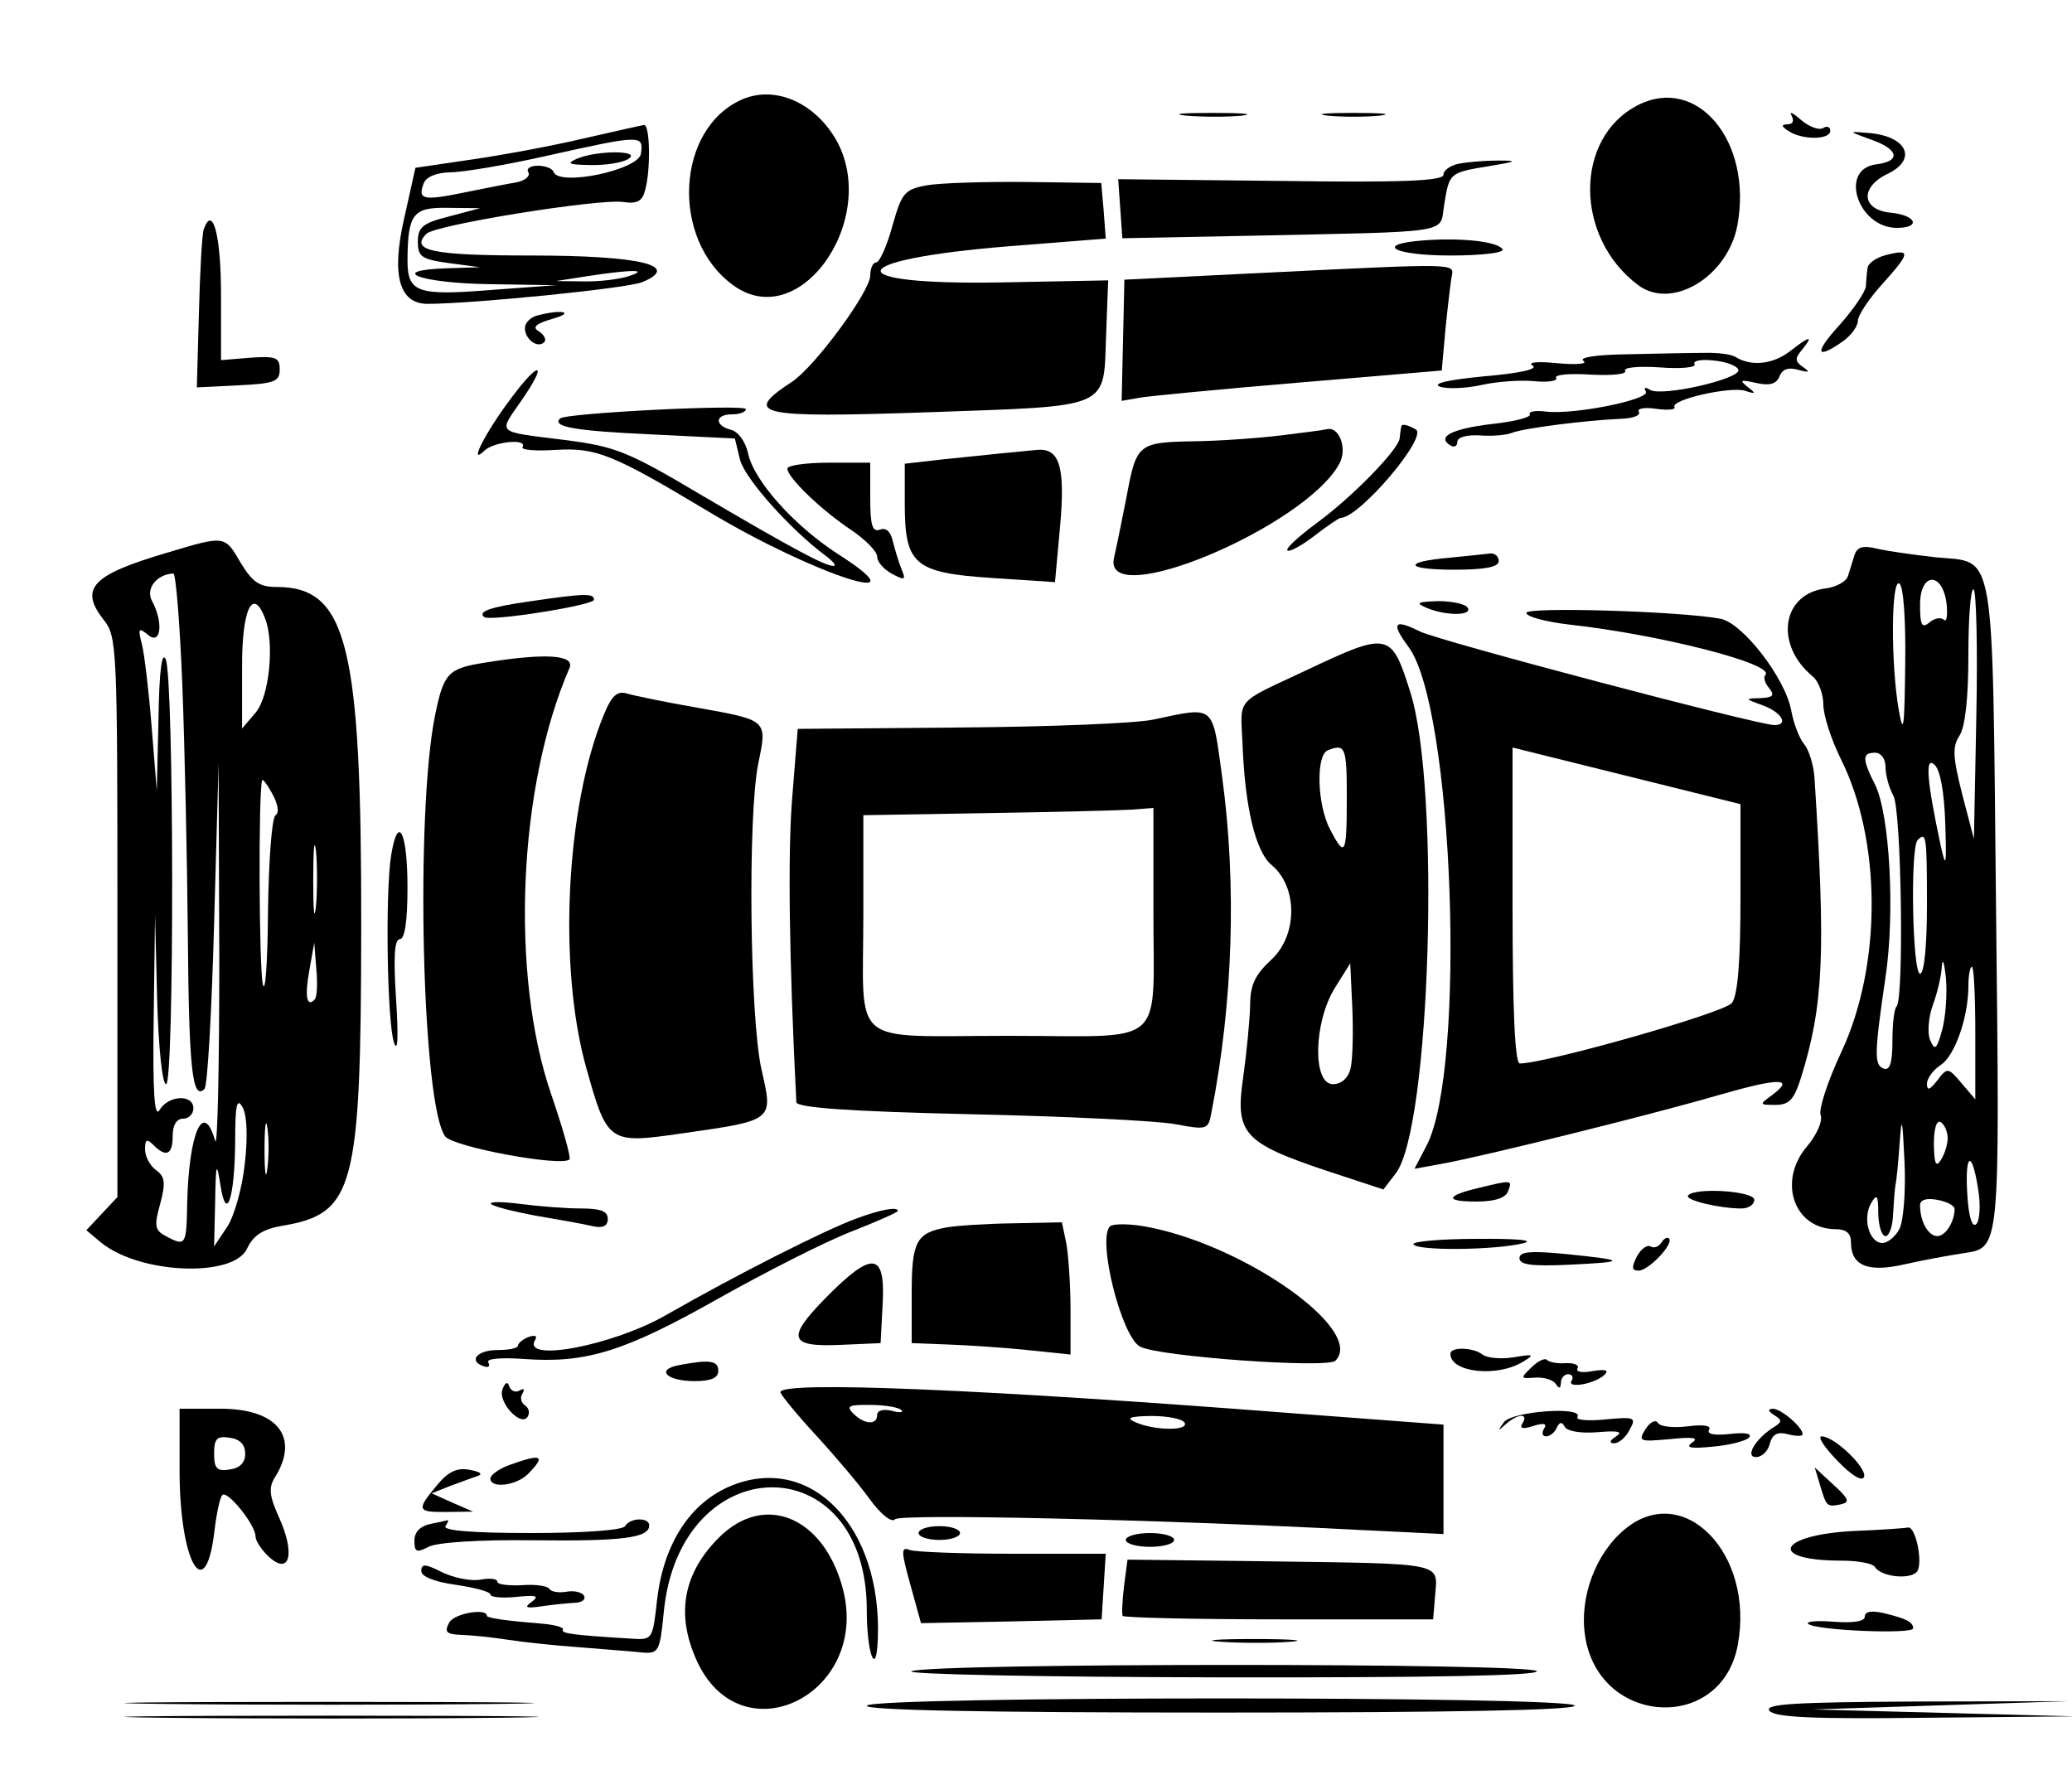 <?xml version="1.0" standalone="no"?>
<!DOCTYPE svg PUBLIC "-//W3C//DTD SVG 20010904//EN"
 "http://www.w3.org/TR/2001/REC-SVG-20010904/DTD/svg10.dtd">
<svg version="1.0" xmlns="http://www.w3.org/2000/svg"
 width="300pt" height="257pt" viewBox="0 0 300 257"
 preserveAspectRatio="xMidYMid meet">
<g transform="translate(0,257) scale(0.05,-0.05)"
fill="#000000" stroke="none">
<path d="M2149 4852 c-192 -84 -208 -406 -26 -538 200 -146 436 212 289 436
-65 99 -173 141 -263 102z"/>
<path d="M4742 4835 c-184 -95 -183 -383 2 -521 98 -73 259 25 287 173 45 243
-116 437 -289 348z"/>
<path d="M3436 4805 c47 -4 119 -4 160 0 40 5 2 8 -86 8 -88 0 -122 -3 -74 -8z"/>
<path d="M3845 4805 c41 -4 109 -4 150 0 41 5 8 8 -75 8 -82 0 -116 -3 -75 -8z"/>
<path d="M5188 4805 c8 -15 4 -25 -12 -25 -19 -1 -18 -6 4 -20 40 -26 120 -25
120 1 0 12 -10 15 -21 8 -12 -7 -41 4 -64 24 -23 20 -35 26 -27 12z"/>
<path d="M1690 4739 c-88 -21 -234 -48 -324 -61 l-163 -24 -33 -148 c-37 -163
-14 -246 68 -246 130 0 581 45 622 63 115 48 -7 77 -323 77 -286 0 -351 14
-302 63 26 26 499 102 569 92 41 -6 56 2 64 34 17 60 14 191 -3 189 -8 -1 -87
-19 -175 -39z m166 -44 c-6 -47 -237 -96 -253 -53 -3 10 -24 18 -46 18 -22 0
-34 -9 -27 -19 6 -11 -9 -24 -34 -29 -25 -4 -95 -18 -154 -30 -117 -24 -133
-20 -115 27 7 19 37 31 77 32 36 0 161 21 276 47 278 62 284 62 276 7z m-556
-182 c-76 -19 -90 -31 -90 -73 0 -44 11 -51 90 -62 l90 -12 -96 -3 c-177 -6
-77 -43 122 -46 l194 -3 -190 -14 c-213 -17 -240 -7 -240 87 1 134 16 153 117
151 l93 -1 -90 -24z m520 -173 c-27 -9 -86 -16 -130 -15 l-80 1 90 14 c130 20
183 20 120 0z"/>
<path d="M1670 4680 c-31 -14 -23 -17 40 -18 44 -1 94 7 110 18 39 25 -92 25
-150 0z"/>
<path d="M5420 4735 c79 -28 85 -62 13 -71 -109 -14 -53 -184 60 -184 71 0 56
37 -18 44 -84 8 -90 73 -10 112 89 42 58 110 -55 119 -59 5 -59 5 10 -20z"/>
<path d="M4225 4666 c-25 -5 -45 -19 -45 -32 0 -18 -119 -23 -471 -18 l-471 5
6 -85 6 -86 360 7 c608 13 558 5 572 90 15 93 15 93 131 112 79 13 84 16 27
16 -38 0 -90 -4 -115 -9z"/>
<path d="M2682 4603 c-63 -12 -71 -22 -98 -118 -16 -58 -37 -105 -47 -105 -9
0 -17 -17 -17 -38 0 -46 -161 -265 -227 -308 -145 -95 -101 -105 395 -88 534
19 507 7 515 223 l6 159 -312 -6 c-476 -8 -457 66 27 105 l278 22 -6 80 -7 81
-220 3 c-120 1 -250 -3 -287 -10z"/>
<path d="M590 4476 c-5 -14 -11 -123 -14 -242 l-6 -216 120 6 c105 5 120 11
120 46 0 35 -11 39 -85 34 l-85 -7 0 190 c0 171 -24 262 -50 189z"/>
<path d="M4125 4444 c-149 -11 -91 -44 76 -44 89 0 156 8 150 18 -13 22 -115
34 -226 26z"/>
<path d="M5460 4401 c-27 -7 -51 -24 -52 -37 -2 -13 -4 -37 -5 -54 -2 -16 -36
-66 -75 -110 -75 -82 -71 -104 8 -49 24 17 44 44 44 60 0 16 33 65 73 109 80
89 81 100 7 81z"/>
<path d="M3703 4352 l-447 -22 -4 -176 -4 -175 51 9 c28 5 237 25 463 44 l413
35 11 123 c7 68 15 136 18 151 8 36 9 36 -501 11z"/>
<path d="M1555 4226 c-19 -5 -35 -21 -35 -36 0 -33 37 -60 56 -41 7 7 0 21
-15 31 -21 12 -11 22 40 37 67 19 24 28 -46 9z"/>
<path d="M5181 4121 c-48 -36 -110 -43 -155 -15 -12 8 -52 13 -89 12 -37 0
-137 -2 -222 -4 -90 -1 -144 -9 -130 -19 14 -9 -18 -12 -75 -7 -58 6 -88 3
-72 -7 17 -10 -37 -22 -141 -31 -104 -10 -152 -21 -127 -30 21 -7 75 -5 120 5
44 10 113 15 153 11 41 -4 69 1 63 10 -5 9 40 13 101 9 60 -3 105 1 99 11 -6
10 39 14 100 10 62 -5 107 0 101 9 -6 10 18 15 54 11 36 -3 69 -15 73 -27 8
-26 -222 -79 -256 -58 -14 9 -19 7 -12 -5 14 -23 -209 -68 -290 -58 -30 4 -51
0 -46 -8 5 -8 -44 -21 -110 -28 -116 -14 -161 -37 -120 -62 11 -7 20 -2 20 10
0 14 27 21 65 19 36 -3 79 1 95 8 33 13 215 36 313 40 35 1 59 10 53 20 -7 10
16 14 50 9 34 -5 58 -2 53 5 -13 21 162 61 205 47 31 -10 32 -8 6 12 -24 19
-20 21 25 11 40 -9 59 -3 68 19 8 21 26 27 54 19 33 -9 36 -7 14 8 -24 17 -24
25 -2 51 34 42 22 40 -38 -7z"/>
<path d="M1478 3984 c-74 -99 -123 -196 -75 -149 27 26 126 36 110 10 -5 -8
38 -12 96 -8 118 7 165 -12 445 -180 303 -182 635 -289 370 -120 -126 82 -242
212 -258 291 -7 32 -28 62 -49 67 -49 13 -47 45 3 45 22 0 40 7 40 15 0 15
-522 -11 -538 -27 -25 -24 43 -36 262 -46 l244 -12 15 -62 c15 -55 144 -200
247 -277 22 -16 33 -30 24 -30 -24 -1 -119 50 -381 204 -217 129 -251 142
-400 161 -200 25 -190 17 -123 114 79 114 52 118 -32 4z"/>
<path d="M4058 3905 c-2 -8 -4 -24 -5 -35 -5 -34 -138 -170 -239 -244 -53 -39
-92 -75 -86 -80 5 -6 40 13 78 42 37 29 72 52 76 52 54 0 253 234 218 256 -22
13 -41 18 -42 9z"/>
<path d="M3710 3879 c-66 -8 -178 -16 -250 -17 -165 -3 -169 -6 -198 -162 -14
-71 -30 -150 -36 -175 -37 -159 555 89 653 273 23 43 -1 107 -36 99 -7 -2 -67
-10 -133 -18z"/>
<path d="M2900 3827 c-38 -4 -117 -12 -175 -18 l-105 -12 0 -116 c0 -177 28
-200 253 -215 l182 -12 15 164 c15 171 -2 225 -67 219 -18 -2 -64 -6 -103 -10z"/>
<path d="M2280 3783 c0 -26 99 -121 185 -178 41 -28 75 -62 75 -77 0 -15 19
-37 43 -50 38 -20 41 -18 27 15 -8 20 -19 57 -25 81 -6 27 -20 39 -37 32 -22
-8 -28 13 -28 92 l0 102 -120 0 c-66 0 -120 -8 -120 -17z"/>
<path d="M483 3539 c-217 -64 -254 -103 -183 -194 39 -48 40 -81 40 -861 l0
-811 -45 -48 -45 -48 43 -36 c112 -91 382 -102 422 -18 19 40 46 57 103 67
208 35 227 107 228 860 1 822 -40 990 -245 990 -50 0 -70 14 -104 70 -47 80
-44 80 -214 29z m45 -384 c7 -179 14 -507 16 -730 3 -379 13 -474 48 -439 9 8
21 224 28 479 l13 465 2 -570 c0 -314 -5 -549 -12 -524 -34 120 -76 24 -81
-181 -2 -122 -4 -126 -62 -95 -32 17 -34 30 -16 94 16 61 14 78 -12 97 -18 13
-32 40 -32 60 0 29 5 32 24 13 37 -37 56 -29 56 26 0 31 11 50 30 50 17 0 30
14 30 30 0 42 -73 38 -98 -5 -15 -25 -20 53 -17 265 l4 300 6 -245 c4 -140 15
-245 26 -245 24 0 23 1173 -1 1230 -11 26 -19 -32 -21 -170 l-5 -210 -15 186
c-8 102 -21 210 -28 238 -12 46 -10 50 18 27 37 -31 45 36 11 99 -19 35 14 77
62 79 7 1 19 -145 26 -324z m240 193 c27 -71 12 -224 -27 -271 l-40 -47 0 175
c-1 171 31 238 67 143z m30 -569 c-11 -7 -20 -133 -22 -281 -1 -147 -8 -241
-15 -208 -11 49 -13 553 -2 590 1 6 15 -12 30 -40 16 -29 20 -54 9 -61z m117
-263 c-5 -48 -8 -14 -8 74 0 88 3 126 8 86 4 -41 4 -113 0 -160z m-4 -271
c-23 -24 -29 10 -15 86 l14 79 6 -77 c4 -42 2 -82 -5 -88z m-202 -474 c-7 -69
-30 -152 -51 -184 l-38 -57 3 130 c2 111 4 118 15 50 17 -115 42 -42 43 127 0
102 5 125 21 97 13 -22 16 -85 7 -163z m65 -16 c-4 -36 -8 -11 -8 55 0 66 4
95 8 65 5 -30 5 -84 0 -120z"/>
<path d="M5370 3532 c-5 -17 -14 -45 -19 -61 -5 -15 -33 -31 -63 -35 -128 -15
-151 -162 -39 -255 17 -14 31 -51 31 -82 0 -31 23 -101 50 -156 119 -237 120
-598 2 -850 -39 -83 -66 -166 -60 -182 7 -17 -11 -58 -40 -92 -85 -101 -37
-239 84 -239 30 0 44 -12 44 -38 0 -68 49 -88 154 -64 53 12 129 26 169 32
110 17 108 -5 97 1002 -11 1063 0 997 -175 1014 -63 7 -140 18 -170 25 -41 10
-57 5 -65 -19z m147 -318 c-2 -179 -5 -206 -18 -134 -24 133 -23 385 1 370 12
-7 19 -106 17 -236z m120 176 c3 -33 0 -53 -8 -45 -9 8 -27 5 -42 -8 -22 -18
-27 -8 -27 52 0 95 66 96 77 1z m86 -323 l-7 -357 -34 130 c-27 107 -29 137
-8 169 17 26 26 110 26 237 0 108 7 192 15 187 8 -5 12 -170 8 -366z m-263
-148 c0 -23 10 -61 23 -84 23 -43 31 -588 9 -610 -7 -6 -12 -51 -12 -100 0
-62 -7 -86 -25 -80 -28 10 -28 41 5 265 28 188 12 471 -30 557 -38 75 -38 93
0 93 17 0 30 -18 30 -41z m173 -164 c4 -123 2 -133 -13 -65 -41 192 -46 261
-18 235 17 -16 28 -80 31 -170z m-53 -235 c0 -120 -8 -200 -20 -200 -22 0 -29
365 -7 387 25 25 27 13 27 -187z m44 -363 c-16 -57 -21 -61 -35 -29 -8 20 -5
65 8 101 13 35 25 86 26 112 2 27 7 12 12 -34 4 -46 -1 -113 -11 -150z m96 -9
l0 -192 -40 47 c-39 46 -41 46 -70 8 -22 -28 -30 -31 -30 -10 0 16 18 40 39
54 41 25 81 138 81 230 0 30 5 55 10 55 6 0 10 -86 10 -192z m-220 -568 c-12
-22 -34 -40 -49 -40 -38 0 -58 71 -33 115 17 29 21 24 21 -30 1 -36 10 -65 21
-65 11 0 21 29 22 65 2 36 5 74 7 85 3 11 8 65 12 120 6 82 8 72 14 -55 4 -86
-3 -172 -15 -195z m140 264 c0 -19 -9 -47 -20 -64 -14 -22 -19 -10 -20 46 0
46 8 71 20 64 11 -7 20 -28 20 -46z m88 -147 c8 -46 5 -92 -5 -102 -12 -12
-22 20 -26 83 -8 123 13 135 31 19z m-68 -58 c0 -37 -26 -79 -50 -79 -26 0
-50 42 -50 89 0 16 18 22 50 16 28 -5 50 -17 50 -26z"/>
<path d="M4200 3525 c-140 -12 -133 -35 11 -35 90 0 129 8 129 25 0 14 -11 23
-25 22 -14 -2 -65 -7 -115 -12z"/>
<path d="M1532 3398 c-112 -16 -149 -29 -130 -45 16 -14 318 34 318 50 0 19
-25 19 -188 -5z"/>
<path d="M4130 3380 c56 -24 135 -24 120 0 -7 11 -46 19 -86 19 -60 -2 -66 -5
-34 -19z"/>
<path d="M4420 3365 c0 -11 56 -26 125 -34 263 -29 598 -115 567 -146 -6 -6
-2 -23 11 -38 17 -21 12 -27 -26 -29 -45 -1 -45 -2 8 -21 54 -20 76 -57 33
-57 -47 0 -972 244 -1026 271 -76 38 -85 25 -33 -45 130 -176 168 -1221 52
-1444 l-35 -67 77 14 c119 21 618 145 806 200 173 50 221 50 152 -1 -37 -27
-37 -28 10 -28 40 0 54 15 74 78 66 212 72 361 39 874 -3 34 -16 76 -29 92
-14 16 -31 60 -38 98 -17 94 -141 254 -205 266 -118 22 -562 35 -562 17z m620
-826 c0 -186 -8 -282 -25 -304 -21 -28 -538 -175 -614 -175 -14 0 -21 151 -21
457 l0 458 330 -82 330 -82 0 -272z"/>
<path d="M3781 3198 c-206 -97 -189 -76 -183 -212 7 -185 38 -313 84 -351 76
-63 76 -202 1 -273 -49 -45 -63 -75 -63 -135 -1 -42 -10 -135 -20 -207 -24
-163 0 -190 242 -271 l164 -54 36 47 c100 131 130 1115 42 1393 -55 175 -62
177 -303 63z m119 -368 c0 -167 -5 -176 -49 -91 -37 71 -41 214 -6 228 51 20
55 10 55 -137z m11 -784 c-7 -29 -27 -46 -51 -46 -60 0 -56 179 5 278 l45 72
6 -129 c3 -72 1 -150 -5 -175z"/>
<path d="M1405 3221 c-108 -17 -120 -30 -145 -152 -58 -285 -38 -1129 29
-1220 22 -31 337 -89 360 -67 5 5 -19 90 -53 189 -119 347 -96 891 53 1234 17
39 -70 44 -244 16z"/>
<path d="M1749 3071 c-110 -264 -134 -731 -51 -1025 61 -217 65 -219 274 -189
272 39 267 36 233 186 -34 152 -40 737 -9 887 26 125 27 124 -175 160 -92 16
-184 35 -204 41 -29 9 -45 -4 -68 -60z"/>
<path d="M3340 3056 c-49 -11 -301 -21 -560 -23 l-470 -4 -16 -200 c-13 -158
-9 -466 12 -881 0 -16 152 -27 502 -35 276 -6 544 -19 596 -29 91 -17 95 -16
104 34 63 321 73 663 31 972 -29 212 -19 204 -199 166z m0 -541 c-1 -418 48
-375 -420 -375 -467 0 -420 -39 -420 351 l0 288 355 6 c195 3 384 8 420 10
l65 5 0 -285z"/>
<path d="M1133 2665 c-18 -107 -12 -486 8 -545 11 -31 13 17 6 125 -8 123 -5
175 11 175 14 0 22 52 22 149 0 161 -27 216 -47 96z"/>
<path d="M4284 1700 c-98 -23 -102 -40 -9 -40 53 0 85 10 92 30 13 33 12 33
-83 10z"/>
<path d="M4888 1677 c-8 -13 91 -37 155 -37 20 0 37 11 37 25 0 26 -176 37
-192 12z"/>
<path d="M1422 1653 c6 -7 65 -22 130 -34 65 -11 138 -24 163 -30 31 -7 45 0
45 21 0 22 -21 30 -77 30 -43 0 -121 6 -175 13 -54 7 -93 7 -86 0z"/>
<path d="M2480 1611 c-93 -34 -351 -165 -550 -279 -154 -89 -422 -140 -380
-72 7 11 -1 14 -19 8 -17 -7 -31 -18 -31 -25 0 -8 -27 -13 -59 -13 -60 0 -86
-32 -40 -47 14 -5 19 0 13 11 -7 11 35 15 105 10 179 -13 290 22 561 175 137
77 310 165 385 194 74 29 135 56 135 60 0 13 -50 4 -120 -22z"/>
<path d="M2740 1585 c-87 -16 -100 -41 -100 -192 l0 -143 105 -4 c58 -2 161
-9 230 -16 l125 -13 0 129 c0 71 -6 157 -12 192 l-13 62 -142 -3 c-79 -1 -165
-7 -193 -12z"/>
<path d="M3214 1588 c-37 -38 33 -318 87 -348 52 -29 543 -64 566 -41 89 89
-273 342 -558 390 -44 7 -87 7 -95 -1z"/>
<path d="M4093 1536 c11 -19 234 -17 317 3 37 9 -15 14 -133 13 -107 0 -190
-8 -184 -16z"/>
<path d="M4811 1541 c-8 -12 -22 -17 -31 -11 -10 6 -28 -7 -40 -29 -16 -32
-15 -41 5 -41 29 0 103 78 88 93 -5 5 -15 0 -22 -12z"/>
<path d="M4400 1496 c0 -19 36 -24 142 -19 171 8 170 13 -7 31 -103 10 -135 7
-135 -12z"/>
<path d="M2392 1382 c-116 -118 -108 -144 44 -137 l114 5 6 115 c8 149 -30
153 -164 17z"/>
<path d="M4200 1219 c0 -54 135 -69 210 -23 35 21 32 23 -27 13 -37 -6 -78 -2
-90 8 -27 21 -93 23 -93 2z"/>
<path d="M4435 1180 c-33 -32 -33 -33 10 -30 25 2 52 -6 60 -18 10 -15 14 -14
15 3 0 14 10 25 21 25 12 0 16 -9 10 -19 -15 -24 69 -9 96 18 13 13 1 16 -35
10 -31 -6 -50 -2 -44 8 6 9 -9 16 -34 15 -24 -2 -48 3 -54 9 -5 7 -26 -2 -45
-21z"/>
<path d="M1965 1186 c-67 -13 -34 -46 46 -46 48 0 69 9 69 30 0 30 -26 33
-115 16z"/>
<path d="M1455 1116 c-14 -37 54 -110 73 -79 7 11 3 26 -8 33 -11 7 -15 23 -7
34 7 13 4 16 -8 9 -12 -7 -25 -2 -30 11 -5 16 -12 13 -20 -8z"/>
<path d="M2260 1108 c0 -7 46 -63 103 -125 57 -62 128 -146 157 -187 32 -43
62 -67 72 -56 17 16 750 0 1343 -31 l245 -12 0 158 0 159 -425 32 c-911 71
-1495 95 -1495 62z m350 -52 c8 -7 -5 -8 -28 -2 -24 6 -42 1 -42 -12 0 -30
-37 -28 -69 4 -22 22 -13 26 50 25 41 0 82 -7 89 -15z m820 -36 c15 -24 -83
-24 -140 0 -31 13 -21 18 44 19 46 0 89 -8 96 -19z"/>
<path d="M520 881 c0 -266 75 -396 101 -175 6 51 16 98 23 104 14 15 96 -86
96 -120 0 -13 18 -40 40 -60 59 -53 75 10 29 113 -29 64 -32 88 -13 118 73
117 7 199 -157 199 l-119 0 0 -179z m190 49 c0 -26 -15 -42 -45 -46 -37 -6
-45 3 -45 46 0 43 8 52 45 46 30 -4 45 -20 45 -46z"/>
<path d="M4355 1021 c-19 -26 -18 -27 5 -6 35 31 67 33 49 3 -10 -15 0 -18 31
-8 31 10 41 7 31 -8 -7 -12 -5 -22 6 -22 11 0 25 11 31 25 8 17 15 18 23 3 6
-13 46 -20 95 -16 59 5 75 2 54 -12 -19 -12 -21 -20 -6 -20 14 0 34 17 45 39
20 36 15 38 -70 30 -50 -5 -87 -2 -81 7 19 32 -189 17 -213 -15z"/>
<path d="M5137 1042 c24 -15 24 -20 0 -35 -54 -34 -85 -87 -52 -87 17 0 35 17
40 39 8 28 22 35 53 27 23 -6 42 -6 42 0 0 21 -63 74 -86 74 -16 -1 -14 -7 3
-18z"/>
<path d="M4765 1001 c-22 -36 -18 -37 71 -29 66 7 85 4 64 -10 -21 -15 -4 -18
58 -12 48 4 96 16 106 26 12 12 -10 16 -54 11 -45 -5 -68 -1 -61 12 8 12 -16
16 -62 10 -41 -5 -80 -1 -86 10 -7 11 -23 2 -36 -18z"/>
<path d="M5321 909 c41 -43 72 -61 77 -46 8 26 -86 117 -123 117 -13 0 8 -32
46 -71z"/>
<path d="M1475 897 c-30 -11 -55 -29 -55 -39 0 -30 75 -21 109 13 53 54 40 60
-54 26z"/>
<path d="M1265 838 c-60 -72 -58 -78 30 -77 l75 1 -60 26 -60 27 50 20 c28 10
64 24 80 29 20 6 13 13 -20 19 -37 7 -62 -5 -95 -45z"/>
<path d="M5270 840 c19 -64 20 -65 60 -57 28 6 24 16 -21 57 l-54 50 15 -50z"/>
<path d="M2120 838 c-122 -49 -200 -170 -218 -338 -12 -107 -13 -110 -72 -106
-166 10 -207 15 -200 26 4 7 -26 15 -66 18 -99 8 -154 16 -154 22 0 24 -95 7
-109 -19 -15 -28 -9 -34 35 -36 30 -1 90 -7 134 -14 44 -7 139 -17 210 -22 72
-6 153 -12 180 -15 47 -4 51 3 62 116 46 479 588 485 588 7 0 -129 28 -199 32
-82 12 321 -191 535 -422 443z"/>
<path d="M2082 687 c-103 -103 -125 -220 -66 -353 127 -288 507 -102 424 207
-56 207 -227 277 -358 146z"/>
<path d="M4704 710 c-84 -70 -131 -197 -114 -308 39 -260 394 -282 442 -27 50
266 -158 478 -328 335z"/>
<path d="M1245 726 c-28 -6 -45 -23 -45 -48 0 -33 6 -36 41 -18 24 13 146 21
305 19 258 -3 334 7 334 43 0 24 -55 23 -70 -2 -7 -12 -121 -20 -272 -20 -169
0 -256 7 -248 20 7 11 10 19 6 17 -3 -1 -26 -6 -51 -11z"/>
<path d="M2660 700 c0 -11 27 -20 60 -20 33 0 60 9 60 20 0 11 -27 20 -60 20
-33 0 -60 -9 -60 -20z"/>
<path d="M5370 706 c-222 -11 -255 -86 -37 -86 46 0 90 -8 96 -18 19 -31 113
-39 125 -9 13 34 -9 128 -29 123 -8 -2 -78 -7 -155 -10z"/>
<path d="M3260 680 c0 -11 32 -20 70 -20 39 0 70 9 70 20 0 11 -31 20 -70 20
-38 0 -70 -9 -70 -20z"/>
<path d="M2636 551 l31 -112 261 5 262 6 6 95 6 95 -269 0 c-148 0 -283 5
-299 11 -25 10 -25 -3 2 -100z"/>
<path d="M1220 590 c0 -16 37 -31 100 -40 55 -8 100 -20 100 -28 0 -8 34 -11
75 -7 58 6 68 3 45 -14 -24 -17 -17 -20 30 -13 33 5 76 9 96 10 20 1 31 10 25
21 -7 10 -29 15 -51 11 -22 -4 -44 0 -49 8 -5 9 -41 14 -80 11 -39 -2 -71 2
-71 10 0 9 -22 11 -49 6 -27 -5 -76 5 -110 21 -49 25 -61 26 -61 4z"/>
<path d="M3255 547 c-5 -42 -7 -81 -4 -87 3 -5 206 -10 452 -10 l447 0 6 72
c8 93 26 89 -479 96 l-412 5 -10 -76z"/>
<path d="M5400 458 c0 -14 -32 -19 -89 -15 -49 4 -83 1 -75 -6 19 -19 304 -31
304 -13 0 18 -19 28 -85 44 -35 8 -55 5 -55 -10z"/>
<path d="M3536 385 c58 -4 148 -4 200 0 52 4 4 8 -106 8 -110 0 -152 -4 -94
-8z"/>
<path d="M2640 300 c-27 -9 371 -17 886 -18 620 -1 932 5 924 18 -15 24 -1735
24 -1810 0z"/>
<path d="M476 205 c268 -3 700 -3 960 0 261 3 42 6 -486 6 -528 0 -741 -3
-474 -6z"/>
<path d="M2510 200 c-8 -13 336 -20 1019 -20 674 0 1031 7 1031 20 0 28 -2033
28 -2050 0z"/>
<path d="M5124 185 c16 -19 127 -24 453 -20 l433 4 -380 10 -380 10 370 12
370 12 -443 -1 c-353 -2 -439 -7 -423 -27z"/>
<path d="M475 165 c267 -3 703 -3 970 0 267 3 49 6 -485 6 -533 0 -752 -3
-485 -6z"/>
</g>
</svg>
